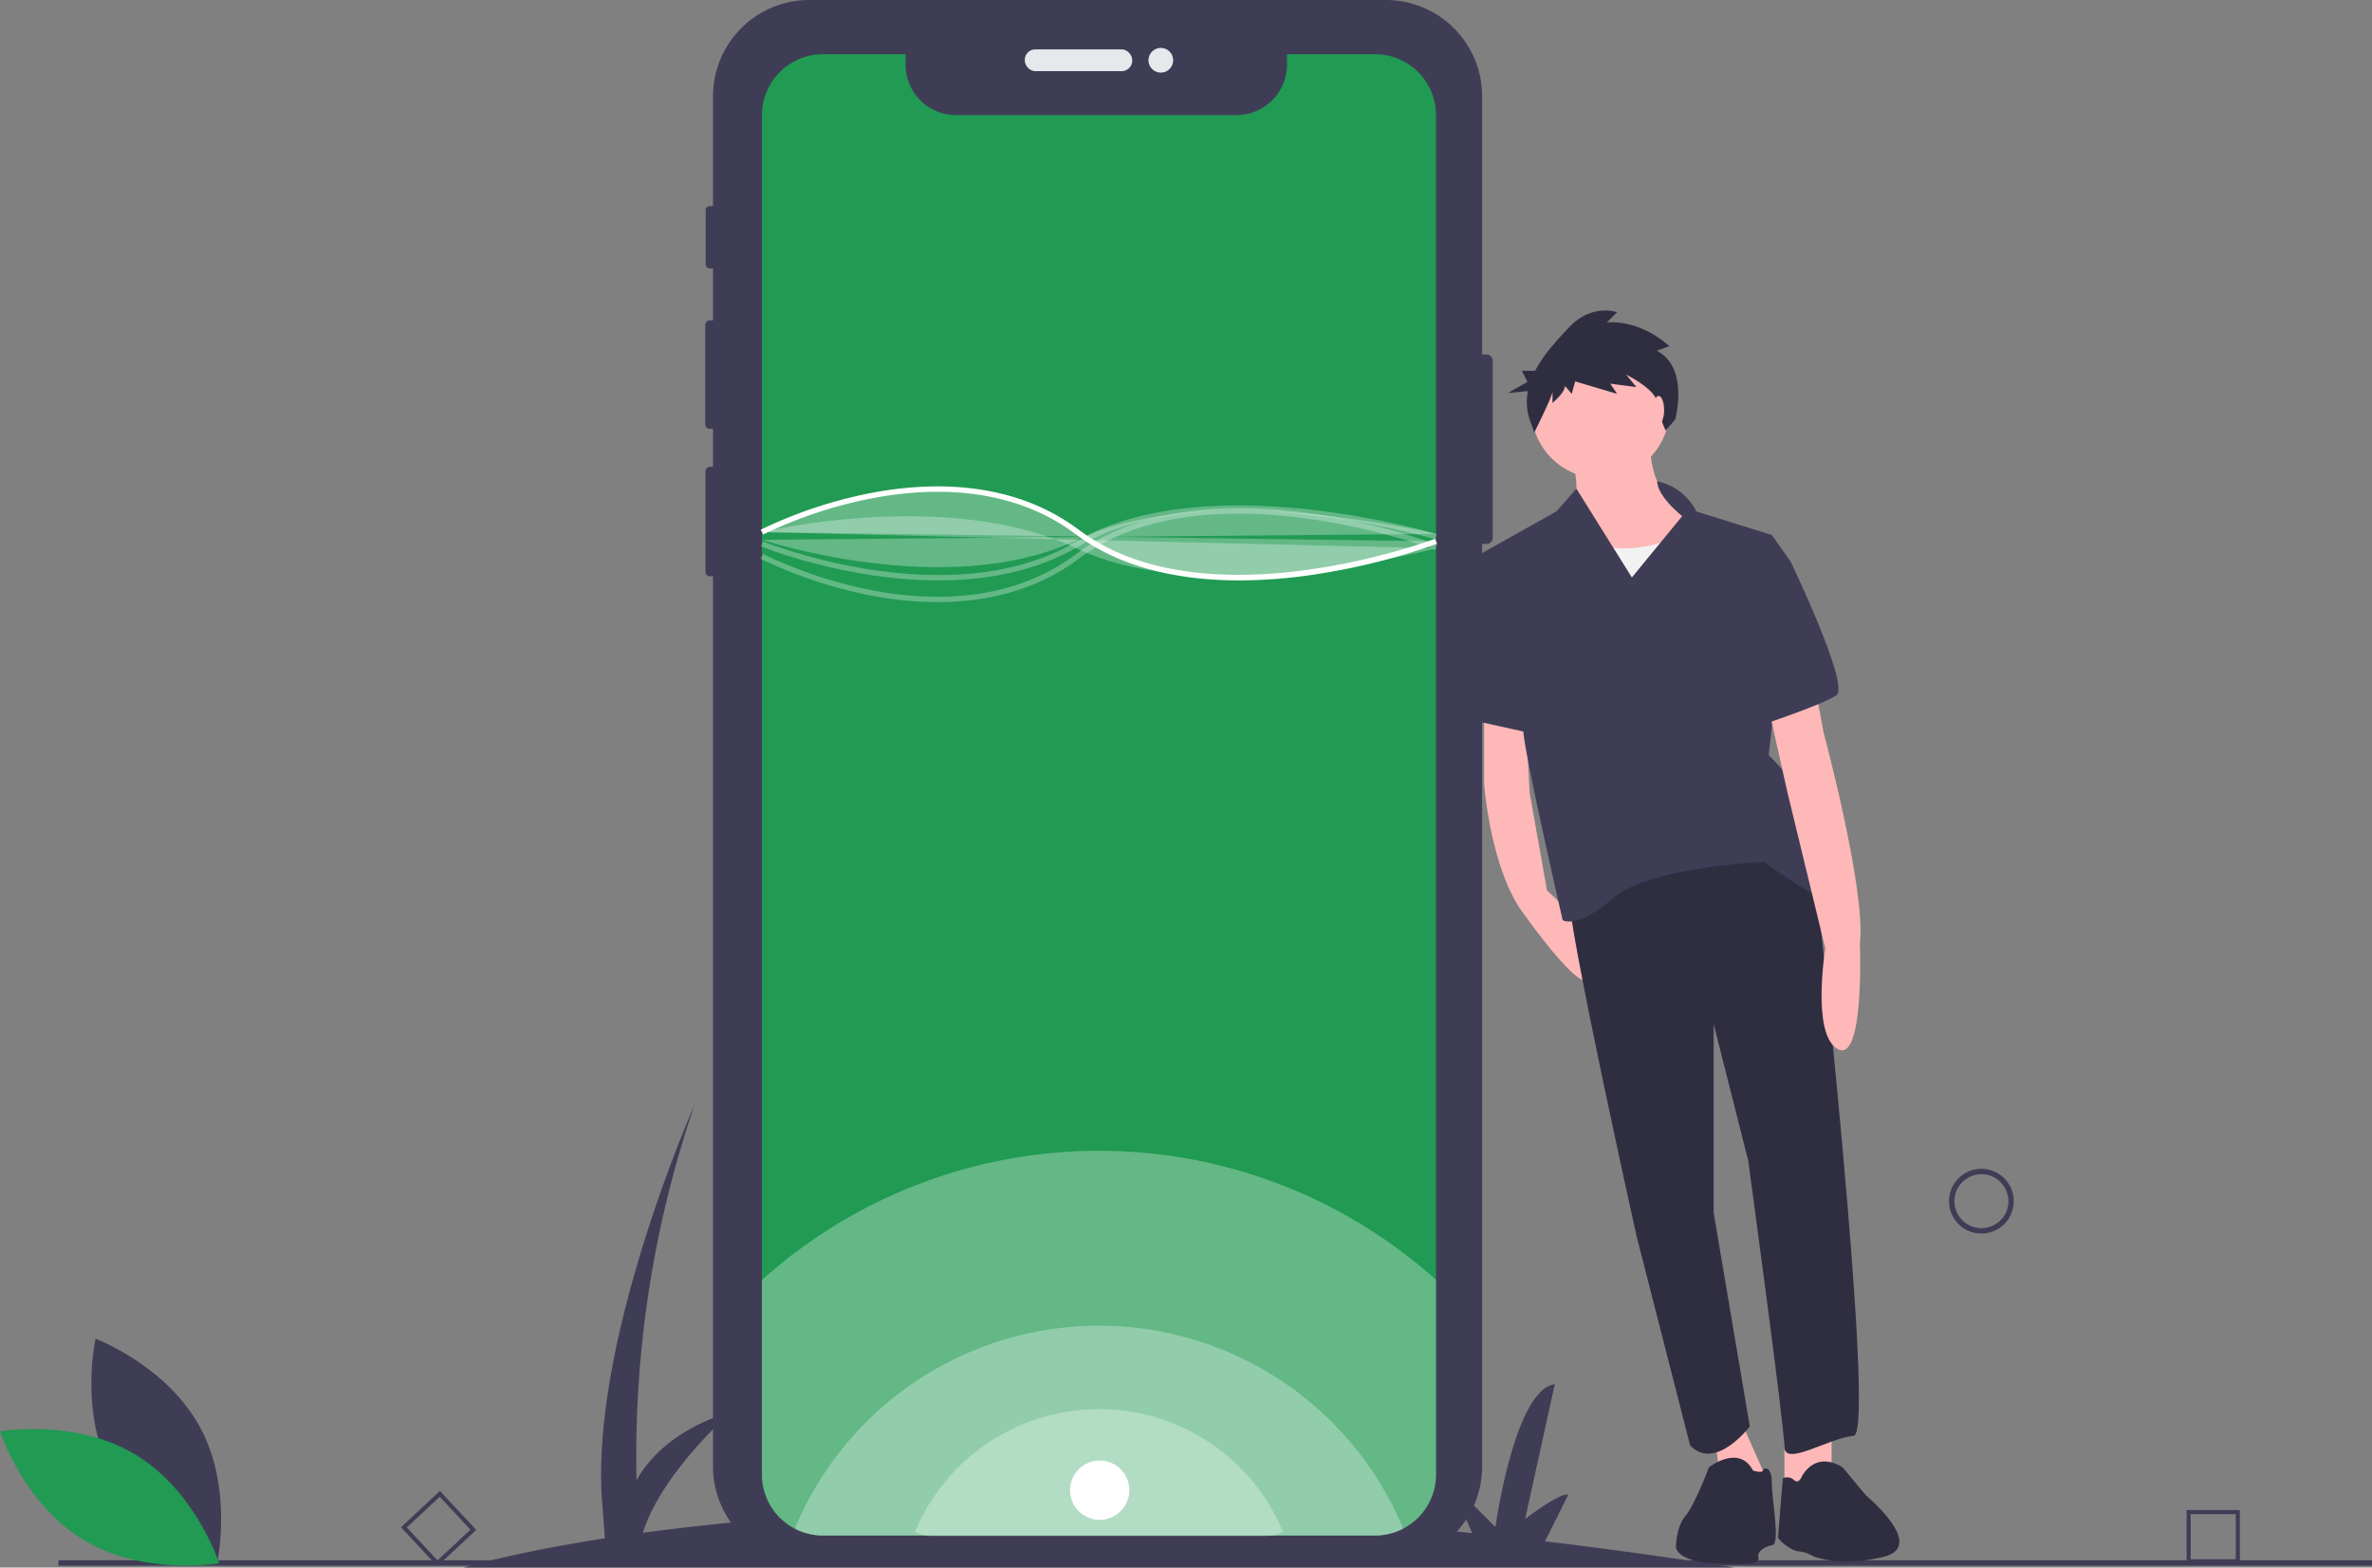 <svg xmlns="http://www.w3.org/2000/svg" width="573.84" height="379.309" viewBox="0 0 573.84 379.309"><rect x="0" y="0" width="573.84" height="379.309" fill="#808080" stroke="none"/><defs><style>.a{fill:#3f3d56;}.b{fill:#e6e8ec;}.c{fill:#219a53;}.d,.e{fill:#fff;}.d{opacity:0.3;}.f{fill:#ffb8b8;}.g{fill:#2f2e41;}.h{fill:#f2f2f2;}</style></defs><g transform="translate(0 0)"><path class="a" d="M639.559,681.072q-23.8-3.726-45.766-6.338l5.639-11.278c-1.957-.652-10.439,5.872-10.439,5.872l7.177-32.623c-9.787,1.3-14.354,34.58-14.354,34.58l-11.092-11.092,5.46,12.558A1011.215,1011.215,0,0,0,460.2,666.91l4.827-9.653c-1.957-.652-10.439,5.872-10.439,5.872l7.177-32.623c-9.787,1.3-14.354,34.58-14.354,34.58L436.318,654l5.783,13.3a651.036,651.036,0,0,0-66.566,5.361c4.816-15,21.635-29.427,21.635-29.427-12.932,4.023-19.66,10.578-23.142,16.654a262,262,0,0,1,14.008-90.708s-26.1,58.721-22.184,97.869l.5,6.954c-22.705,3.542-34.1,7.074-34.1,7.074Z" transform="translate(-220.027 -301.763)"/><path class="a" d="M890.752,608.47a7.83,7.83,0,1,1,7.829-7.83,7.829,7.829,0,0,1-7.829,7.83Zm0-14.354a6.525,6.525,0,1,0,6.525,6.525A6.525,6.525,0,0,0,890.752,594.116Z" transform="translate(-411.406 -309.978)"/><path class="a" d="M983.889,732.24h-12.88V719.36h12.88ZM972,731.25h10.9v-10.9H972Z" transform="translate(-442.02 -353.958)"/><path class="a" d="M317.714,730.484l-8.785-9.419,9.419-8.785,8.785,9.419Zm-7.385-9.371,7.434,7.97,7.97-7.434-7.434-7.97Z" transform="translate(-211.922 -351.498)"/><rect class="a" width="559.7" height="1.305" transform="translate(14.14 377.555)"/><path class="a" d="M612.251,246.6v42.854a1.5,1.5,0,0,1-1.494,1.494h-1.063v223.24A23.294,23.294,0,0,1,586.4,537.479H446.91a23.288,23.288,0,0,1-23.286-23.291V298.776h-.77a1.055,1.055,0,0,1-1.057-1.05V273.336a1.057,1.057,0,0,1,1.057-1.057h.77v-9.187h-.776a1.107,1.107,0,0,1-1.1-1.109V237.927a1.105,1.105,0,0,1,1.1-1.1h.776v-12.54h-.789a.977.977,0,0,1-.979-.979V210.178a.983.983,0,0,1,.979-.985h.789V182.611a23.287,23.287,0,0,1,23.286-23.286H586.4a23.293,23.293,0,0,1,23.293,23.286V245.1h1.063A1.5,1.5,0,0,1,612.251,246.6Z" transform="translate(-251.13 -159.325)"/><rect class="b" width="25.983" height="5.276" rx="2.542" transform="translate(247.922 11.945)"/><circle class="b" cx="2.993" cy="2.993" r="2.993" transform="translate(277.833 11.59)"/><path class="c" d="M605.843,194.2V523.1a14.779,14.779,0,0,1-14.778,14.772H457.538a14.736,14.736,0,0,1-6.825-1.664,13.813,13.813,0,0,1-1.435-.848,14.79,14.79,0,0,1-6.518-12.26V194.2a14.778,14.778,0,0,1,14.779-14.778h19.984v2.564a12.168,12.168,0,0,0,12.168,12.168H557.6a12.168,12.168,0,0,0,12.168-12.168v-2.564h21.3A14.773,14.773,0,0,1,605.843,194.2Z" transform="translate(-258.433 -166.31)"/><path class="d" d="M605.843,617.362v47.082a14.778,14.778,0,0,1-14.778,14.772H457.538a14.736,14.736,0,0,1-6.825-1.664,13.813,13.813,0,0,1-1.435-.848,14.79,14.79,0,0,1-6.518-12.26V617.381a121.991,121.991,0,0,1,163.083-.02Z" transform="translate(-258.433 -307.651)"/><path class="d" d="M602.139,700.086a14.622,14.622,0,0,1-6.838,1.677H461.775a14.736,14.736,0,0,1-6.825-1.664,79.705,79.705,0,0,1,147.192-.007Z" transform="translate(-262.67 -330.199)"/><path class="d" d="M588.558,711.622a8.848,8.848,0,0,1-4.138,1.015h-80.8a8.917,8.917,0,0,1-4.13-1.007,48.232,48.232,0,0,1,89.069,0Z" transform="translate(-278.149 -340.945)"/><path class="e" d="M558.109,362.46c-13.394,0-28.094-2.551-39.569-11.157-15.977-11.983-35.661-11.343-49.361-8.7a107.566,107.566,0,0,0-26.277,8.753l-.6-1.157a108.934,108.934,0,0,1,26.6-8.87c13.969-2.7,34.056-3.35,50.426,8.927,30.665,23,85.576,2.343,86.126,2.132l.468,1.218a158.129,158.129,0,0,1-31.779,7.736A121.489,121.489,0,0,1,558.109,362.46Z" transform="translate(-258.272 -222.017)"/><path class="d" d="M442.75,354.628s45.02-10.9,76.338,4.026,86.777-.111,86.777-.111" transform="translate(-258.43 -225.865)"/><path class="d" d="M485.095,370.521a85.77,85.77,0,0,1-16.2-1.617,108.933,108.933,0,0,1-26.6-8.87l.6-1.157a107.566,107.566,0,0,0,26.278,8.753c13.7,2.647,33.384,3.287,49.361-8.7,16.355-12.266,39.263-12.232,55.6-10.043a158.123,158.123,0,0,1,31.779,7.736l-.468,1.218c-.551-.211-55.46-20.868-86.126,2.132C508.588,368.027,496.253,370.521,485.095,370.521Z" transform="translate(-258.272 -224.818)"/><path class="d" d="M485.345,364.916c-22.6,0-42.665-8.107-42.966-8.231l.5-1.207c.447.184,45.078,18.2,75.751.042,31.2-18.478,86.716-1.984,87.273-1.815l-.378,1.249c-.551-.167-55.52-16.5-86.23,1.689C508.811,362.849,496.755,364.916,485.345,364.916Z" transform="translate(-258.301 -224.468)"/><path class="d" d="M442.76,355.765s45.013,14.93,76.332,0,86.751-1.411,86.751-1.411" transform="translate(-258.433 -225.155)"/><path class="f" d="M710.519,420.725v19.021s1.522,21.3,9.891,31.955c0,0,13.7,19.4,15.6,15.217l-2.343-13.777-7.929-7.527-4.185-23.586-1.141-21.3Z" transform="translate(-351.49 -250.171)"/><path class="f" d="M673.045,524.941v14.076L661.633,543.2V526.843Z" transform="translate(-229.943 -182.437)"/><path class="f" d="M640.721,522.609l7.608,17.119-10.651,4.565L635.4,527.555Z" transform="translate(-220.824 -181.627)"/><path class="g" d="M801.337,475.17s15.217,137.332,9.51,137.712-16.739,7.608-16.739,2.663-8.75-69.236-8.75-69.236l-8.369-33.1v45.651l8.75,51.737s-8.369,11.032-14.456,4.565l-12.934-50.6s-17.119-76.846-16.358-82.932C741.991,481.637,781.175,448.16,801.337,475.17Z" transform="translate(-362.419 -265.433)"/><path class="g" d="M825.257,705.039s3.043-6.467,9.891-2.283l5.706,6.848s14.712,12.184,4.273,14.793c-10.76,2.69-17.207-.172-17.207-.172a8.319,8.319,0,0,0-3.424-1.141c-1.522,0-4.945-2.663-4.945-3.424s1.141-14.241,1.141-14.241a2.4,2.4,0,0,1,2.663.38C824.5,706.94,825.257,705.039,825.257,705.039Z" transform="translate(-389.382 -347.698)"/><path class="g" d="M789.641,702.269s7.228-5.706,10.652.761c0,0,2.156.761,2.409,0s2.156-1.141,2.156,3.043,2.066,14.622.164,15-3.8,1.522-3.424,3.043-2.066,1.736-10.815,1.356-9.13-3.8-9.13-3.8,0-4.945,2.283-7.608S789.641,702.269,789.641,702.269Z" transform="translate(-376.211 -347.211)"/><path class="f" d="M760.574,321.605s-1.9,14.076,10.271,19.021-27.01,21.3-30.814,11.793.761-12.554.761-12.554,3.8-3.8.38-14.076Z" transform="translate(-361.22 -215.723)"/><circle class="f" cx="16.739" cy="16.739" r="16.739" transform="translate(370.442 82.295)"/><path class="h" d="M765.771,357.755s-11.413,6.087-22.445,1.522-10.652,15.217-10.652,15.217l5.706,14.836,39.564-3.8L775.282,362.7Z" transform="translate(-359.189 -228.287)"/><path class="a" d="M751.591,337.8a13.81,13.81,0,0,1,9.474,7.31l18.26,5.706,4.565,6.467-5.326,46.792s9.891,9.511,9.891,14.836,12.173,23.586,6.087,21.3-17.119-10.271-17.119-10.271-27.771,1.141-36.521,8.75-12.173,5.326-12.173,5.326-9.13-39.564-9.511-45.651-11.032-42.607-11.032-42.607l19.021-10.652,4.845-5.5,13.415,21.475,12.173-14.836S751.627,341.526,751.591,337.8Z" transform="translate(-350.679 -221.353)"/><path class="f" d="M826.882,412.562l2.283,12.174s10.271,38.042,8.75,50.976c0,0,1.141,28.912-5.326,25.488s-3.043-24.347-3.043-24.347l-9.13-37.662-4.945-22.064Z" transform="translate(-387.964 -247.334)"/><path class="a" d="M816.561,364.168l3.8,2.283S834.821,396.5,831.4,398.786s-18.26,7.228-18.26,7.228Z" transform="translate(-387.153 -230.516)"/><path class="a" d="M556.054,205.909l-8.94-.191-2.092,3.614,2.663,36.9,13.7,3.043Z" transform="translate(-189.416 -71.495)"/><path class="g" d="M755.369,284.227l3.017-1.1s-6.308-6.308-15.085-5.76l2.469-2.469s-6.034-2.194-11.52,3.566c-2.884,3.028-6.22,6.587-8.3,10.6h-3.231l1.349,2.7-4.72,2.7,4.844-.484a13.611,13.611,0,0,0,.458,6.985l1.1,3.017s4.388-8.777,4.388-9.874v2.743s3.017-2.468,3.017-4.114l1.646,1.92.823-3.017,10.148,3.017-1.646-2.468,6.308.823-2.469-3.017s7.131,3.566,7.406,6.583a25.453,25.453,0,0,0,2.157,6.95l2.283-2.663S763.323,288.342,755.369,284.227Z" transform="translate(-354.558 -199.35)"/><ellipse class="f" cx="1.331" cy="3.424" rx="1.331" ry="3.424" transform="translate(399.925 95.801)"/><path class="a" d="M199.187,688.782c8.109,15.039,25.319,21.494,25.319,21.494s4.063-17.927-4.046-32.965-25.319-21.494-25.319-21.494S191.078,673.743,199.187,688.782Z" transform="translate(-172.022 -331.875)"/><path class="c" d="M192.989,695.474c14.64,8.808,20.279,26.3,20.279,26.3s-18.1,3.215-32.738-5.594-20.279-26.3-20.279-26.3S178.348,686.665,192.989,695.474Z" transform="translate(-160.25 -343.514)"/><path class="d" d="M442.76,351.114s45.013-23.489,76.332,0,86.751,2.219,86.751,2.219" transform="translate(-258.433 -222.351)"/><circle class="e" cx="7.177" cy="7.177" r="7.177" transform="translate(258.864 353.422)"/></g></svg>